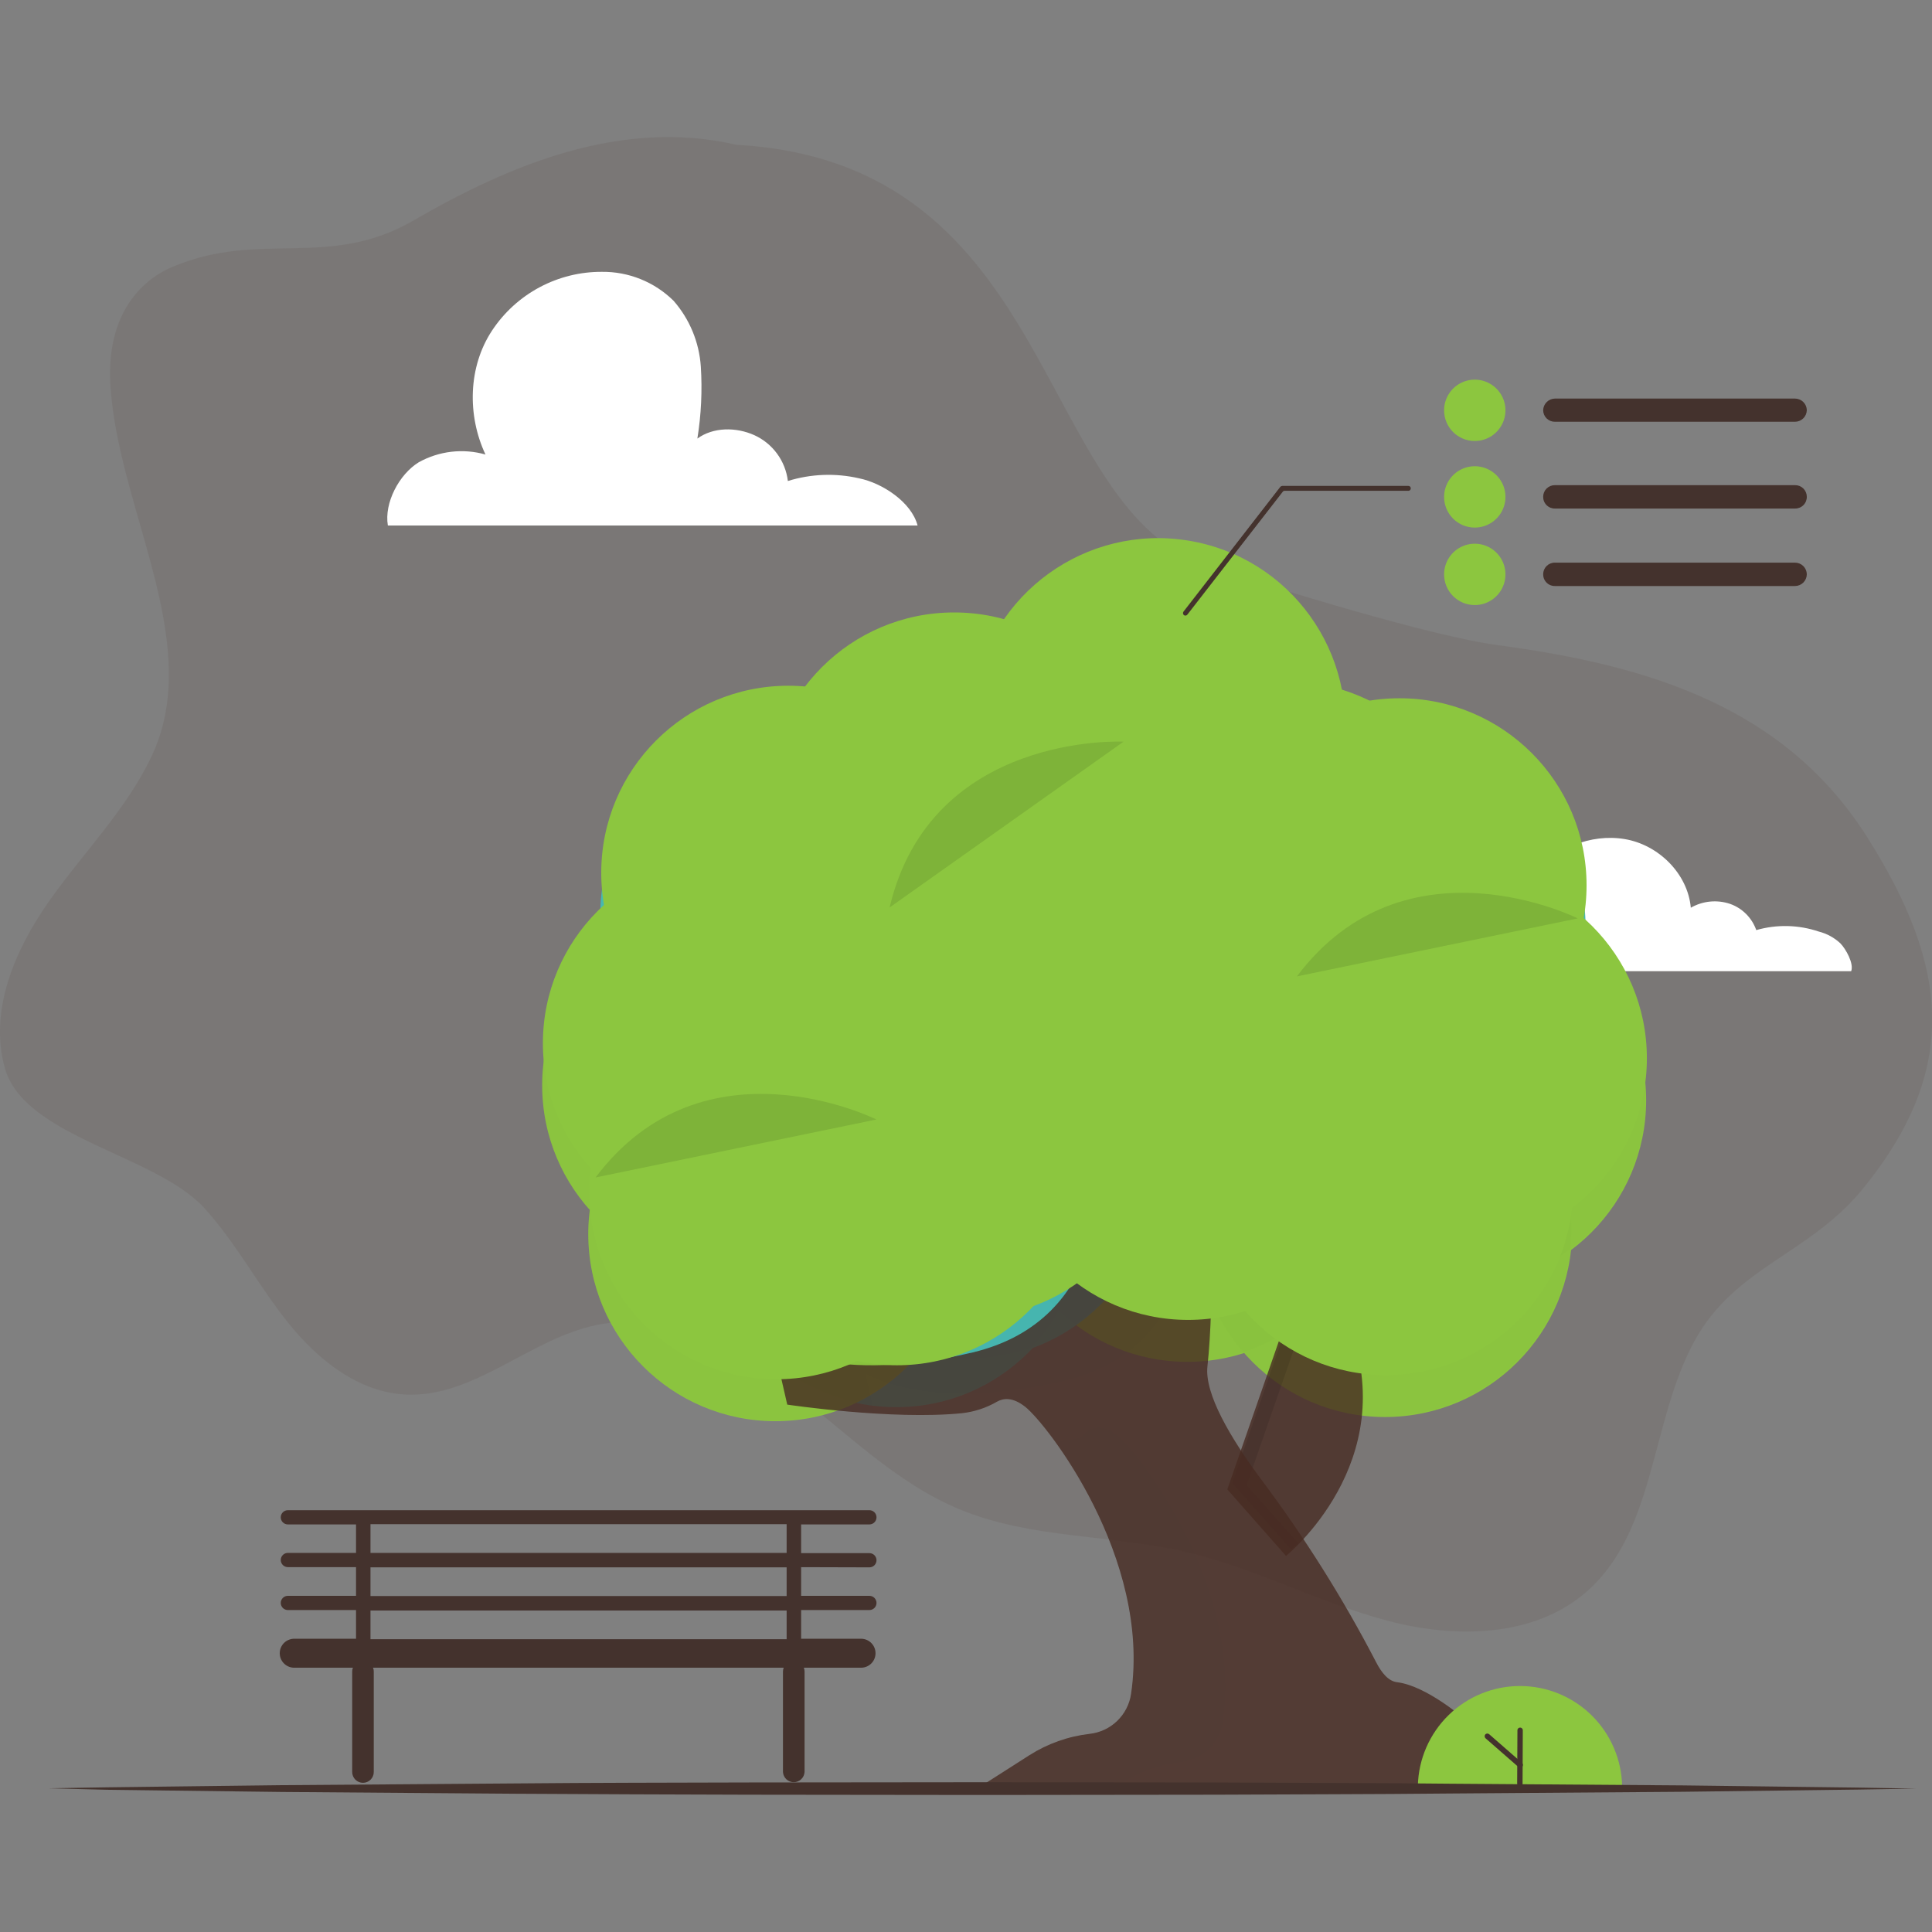 <svg width="378" height="378" viewBox="0 0 378 378" fill="none" xmlns="http://www.w3.org/2000/svg">
<rect x="0" y="0" width="378" height="378" fill="#808080" stroke="none"/>
<g clip-path="url(#clip0)">
<path opacity="0.1" d="M33.861 52.164C31.465 53.169 19.709 58.348 21.765 77.445C24.033 101.244 39.909 126.585 29.582 148.123C24.593 158.579 16.194 166.932 9.526 176.428C2.858 185.923 -2.177 197.777 0.937 208.936C4.717 222.544 30.422 225.87 39.992 236.379C46.229 243.243 50.576 251.589 56.405 258.839C62.234 266.089 70.172 272.447 79.433 272.848C92.769 273.468 103.625 261.954 116.711 259.24C130.1 256.503 143.58 263.458 154.511 271.759C165.443 280.06 175.241 290.183 187.904 295.369C201.867 301.122 217.652 300.215 232.334 303.685C245.723 306.845 258.038 313.513 271.344 317.066C284.649 320.62 300.23 320.431 310.542 311.313C323.976 299.414 322.918 278.208 331.506 262.423C339.474 247.787 354.012 245.481 364.521 232.531C383.421 209.261 381.364 189.151 365.337 163.818C349.31 138.484 323.001 130.236 293.222 126.252C279.833 124.475 249.609 115.071 236.749 110.943C202.222 100.004 207.499 31.873 144.071 28.327C121.708 23.141 99.928 32.107 80.877 43.153C64.26 52.746 51.038 44.974 33.861 52.164Z" fill="#472B22"/>
<path d="M362.184 190.02H293.147C293.002 183.104 295.408 176.377 299.905 171.12C304.275 165.987 311.185 163.062 317.853 164.165C324.521 165.269 330.228 170.969 330.81 177.599C331.963 176.937 333.243 176.527 334.566 176.397C335.889 176.266 337.224 176.419 338.484 176.843C339.669 177.26 340.746 177.938 341.634 178.826C342.523 179.715 343.2 180.791 343.617 181.977C347.631 180.826 351.901 180.927 355.857 182.264C357.435 182.664 358.886 183.457 360.075 184.57C361.134 185.651 362.759 188.531 362.184 190.02Z" fill="white"/>
<path d="M179.527 102.816H75.887C75.131 98.401 78.095 92.791 81.935 90.44C85.913 88.23 90.606 87.686 94.984 88.928C91.385 81.255 91.582 71.752 96.284 64.653C98.633 61.107 101.828 58.202 105.58 56.2C109.332 54.198 113.524 53.161 117.777 53.185C120.37 53.158 122.943 53.644 125.347 54.616C127.752 55.588 129.94 57.026 131.786 58.847C134.921 62.432 136.794 66.947 137.116 71.699C137.417 76.412 137.192 81.144 136.443 85.806C139.558 83.538 144.003 83.538 147.571 85.133C149.346 85.938 150.884 87.186 152.036 88.758C153.188 90.33 153.916 92.172 154.148 94.107C158.658 92.709 163.456 92.526 168.059 93.578C172.617 94.5 178.333 98.235 179.527 102.816Z" fill="white"/>
<path d="M270.981 277.24C291.197 277.24 307.586 260.851 307.586 240.635C307.586 220.418 291.197 204.029 270.981 204.029C250.764 204.029 234.375 220.418 234.375 240.635C234.375 260.851 250.764 277.24 270.981 277.24Z" fill="#8CC63F"/>
<path d="M232.304 266.445C252.52 266.445 268.909 250.056 268.909 229.839C268.909 209.623 252.52 193.234 232.304 193.234C212.087 193.234 195.698 209.623 195.698 229.839C195.698 250.056 212.087 266.445 232.304 266.445Z" fill="#8CC63F"/>
<path d="M189.461 265.968C209.678 265.968 226.067 249.58 226.067 229.363C226.067 209.146 209.678 192.757 189.461 192.757C169.245 192.757 152.856 209.146 152.856 229.363C152.856 249.58 169.245 265.968 189.461 265.968Z" fill="#47B9B2"/>
<path d="M175.354 275.32C195.571 275.32 211.96 258.931 211.96 238.714C211.96 218.498 195.571 202.109 175.354 202.109C155.138 202.109 138.749 218.498 138.749 238.714C138.749 258.931 155.138 275.32 175.354 275.32Z" fill="#47B9B2"/>
<path d="M151.699 278.057C171.916 278.057 188.304 261.668 188.304 241.451C188.304 221.235 171.916 204.846 151.699 204.846C131.482 204.846 115.093 221.235 115.093 241.451C115.093 261.668 131.482 278.057 151.699 278.057Z" fill="#8CC63F"/>
<path d="M142.68 248.936C162.897 248.936 179.285 232.547 179.285 212.33C179.285 192.113 162.897 175.725 142.68 175.725C122.463 175.725 106.074 192.113 106.074 212.33C106.074 232.547 122.463 248.936 142.68 248.936Z" fill="#8CC63F"/>
<path d="M154.05 215.588C174.267 215.588 190.656 199.2 190.656 178.983C190.656 158.766 174.267 142.377 154.05 142.377C133.833 142.377 117.445 158.766 117.445 178.983C117.445 199.2 133.833 215.588 154.05 215.588Z" fill="#47B9B2"/>
<path d="M174.394 216.012C194.611 216.012 211 199.623 211 179.406C211 159.19 194.611 142.801 174.394 142.801C154.177 142.801 137.789 159.19 137.789 179.406C137.789 199.623 154.177 216.012 174.394 216.012Z" fill="#47B9B2"/>
<path d="M186.483 201.24C206.699 201.24 223.088 184.851 223.088 164.634C223.088 144.418 206.699 128.029 186.483 128.029C166.266 128.029 149.877 144.418 149.877 164.634C149.877 184.851 166.266 201.24 186.483 201.24Z" fill="#47B9B2"/>
<path d="M216.133 218.273C236.35 218.273 252.738 201.884 252.738 181.667C252.738 161.45 236.35 145.062 216.133 145.062C195.916 145.062 179.527 161.45 179.527 181.667C179.527 201.884 195.916 218.273 216.133 218.273Z" fill="#47B9B2"/>
<path d="M285.466 251.861C305.682 251.861 322.071 235.473 322.071 215.256C322.071 195.039 305.682 178.65 285.466 178.65C265.249 178.65 248.86 195.039 248.86 215.256C248.86 235.473 265.249 251.861 285.466 251.861Z" fill="#8CC63F"/>
<path d="M264.736 233.196C284.953 233.196 301.342 216.807 301.342 196.59C301.342 176.374 284.953 159.985 264.736 159.985C244.519 159.985 228.131 176.374 228.131 196.59C228.131 216.807 244.519 233.196 264.736 233.196Z" fill="#47B9B2"/>
<path d="M251.544 214.727C271.761 214.727 288.149 198.338 288.149 178.121C288.149 157.904 271.761 141.516 251.544 141.516C231.327 141.516 214.938 157.904 214.938 178.121C214.938 198.338 231.327 214.727 251.544 214.727Z" fill="#47B9B2"/>
<path d="M226.407 186.702C246.624 186.702 263.012 170.313 263.012 150.096C263.012 129.88 246.624 113.491 226.407 113.491C206.19 113.491 189.801 129.88 189.801 150.096C189.801 170.313 206.19 186.702 226.407 186.702Z" fill="#47B9B2"/>
<path d="M273.619 218.038C293.836 218.038 310.225 201.649 310.225 181.433C310.225 161.216 293.836 144.827 273.619 144.827C253.402 144.827 237.014 161.216 237.014 181.433C237.014 201.649 253.402 218.038 273.619 218.038Z" fill="#47B9B2"/>
<g opacity="0.1">
<path opacity="0.1" d="M270.807 277.051C291.023 277.051 307.412 260.663 307.412 240.446C307.412 220.229 291.023 203.84 270.807 203.84C250.59 203.84 234.201 220.229 234.201 240.446C234.201 260.663 250.59 277.051 270.807 277.051Z" fill="black"/>
<path opacity="0.1" d="M232.13 266.255C252.346 266.255 268.735 249.867 268.735 229.65C268.735 209.433 252.346 193.044 232.13 193.044C211.913 193.044 195.524 209.433 195.524 229.65C195.524 249.867 211.913 266.255 232.13 266.255Z" fill="black"/>
<path opacity="0.1" d="M189.287 265.772C209.504 265.772 225.893 249.383 225.893 229.167C225.893 208.95 209.504 192.561 189.287 192.561C169.071 192.561 152.682 208.95 152.682 229.167C152.682 249.383 169.071 265.772 189.287 265.772Z" fill="black"/>
<path opacity="0.1" d="M175.18 275.131C195.397 275.131 211.786 258.742 211.786 238.525C211.786 218.309 195.397 201.92 175.18 201.92C154.964 201.92 138.575 218.309 138.575 238.525C138.575 258.742 154.964 275.131 175.18 275.131Z" fill="black"/>
<path opacity="0.1" d="M151.525 277.868C171.742 277.868 188.131 261.479 188.131 241.262C188.131 221.046 171.742 204.657 151.525 204.657C131.308 204.657 114.92 221.046 114.92 241.262C114.92 261.479 131.308 277.868 151.525 277.868Z" fill="black"/>
<path opacity="0.1" d="M142.506 248.739C162.723 248.739 179.112 232.351 179.112 212.134C179.112 191.917 162.723 175.528 142.506 175.528C122.289 175.528 105.901 191.917 105.901 212.134C105.901 232.351 122.289 248.739 142.506 248.739Z" fill="black"/>
<path opacity="0.1" d="M153.876 215.4C174.093 215.4 190.482 199.011 190.482 178.794C190.482 158.577 174.093 142.188 153.876 142.188C133.66 142.188 117.271 158.577 117.271 178.794C117.271 199.011 133.66 215.4 153.876 215.4Z" fill="black"/>
<path opacity="0.1" d="M174.22 215.823C194.437 215.823 210.826 199.434 210.826 179.217C210.826 159.001 194.437 142.612 174.22 142.612C154.004 142.612 137.615 159.001 137.615 179.217C137.615 199.434 154.004 215.823 174.22 215.823Z" fill="black"/>
<path opacity="0.1" d="M186.316 201.051C206.533 201.051 222.922 184.662 222.922 164.445C222.922 144.229 206.533 127.84 186.316 127.84C166.1 127.84 149.711 144.229 149.711 164.445C149.711 184.662 166.1 201.051 186.316 201.051Z" fill="black"/>
<path opacity="0.1" d="M215.967 218.084C236.183 218.084 252.572 201.695 252.572 181.478C252.572 161.261 236.183 144.873 215.967 144.873C195.75 144.873 179.361 161.261 179.361 181.478C179.361 201.695 195.75 218.084 215.967 218.084Z" fill="black"/>
<path opacity="0.1" d="M285.292 251.672C305.508 251.672 321.897 235.284 321.897 215.067C321.897 194.85 305.508 178.461 285.292 178.461C265.075 178.461 248.686 194.85 248.686 215.067C248.686 235.284 265.075 251.672 285.292 251.672Z" fill="black"/>
<path opacity="0.1" d="M264.57 233.007C284.786 233.007 301.175 216.618 301.175 196.401C301.175 176.185 284.786 159.796 264.57 159.796C244.353 159.796 227.964 176.185 227.964 196.401C227.964 216.618 244.353 233.007 264.57 233.007Z" fill="black"/>
<path opacity="0.1" d="M251.37 214.53C271.587 214.53 287.976 198.142 287.976 177.925C287.976 157.708 271.587 141.319 251.37 141.319C231.153 141.319 214.765 157.708 214.765 177.925C214.765 198.142 231.153 214.53 251.37 214.53Z" fill="black"/>
<path opacity="0.1" d="M226.233 186.513C246.45 186.513 262.839 170.124 262.839 149.907C262.839 129.691 246.45 113.302 226.233 113.302C206.016 113.302 189.628 129.691 189.628 149.907C189.628 170.124 206.016 186.513 226.233 186.513Z" fill="black"/>
<path opacity="0.1" d="M273.445 217.841C293.662 217.841 310.051 201.453 310.051 181.236C310.051 161.019 293.662 144.63 273.445 144.63C253.229 144.63 236.84 161.019 236.84 181.236C236.84 201.453 253.229 217.841 273.445 217.841Z" fill="black"/>
</g>
<path opacity="0.8" d="M240.128 291.4L252.89 254.696L263.844 259.058C274.428 286.07 251.612 304.418 251.612 304.418L240.128 291.4Z" fill="#472B22"/>
<path opacity="0.1" d="M241.088 290.153L252.602 303.156C252.602 303.156 253.131 302.725 253.993 301.909L243.916 290.569L256.435 254.538L253.797 253.479L241.088 290.153Z" fill="black"/>
<path opacity="0.8" d="M190.331 264.6C217.199 258.174 214.893 230.202 214.893 230.202L236.915 233.559C236.915 233.559 237.633 254.523 236.242 267.292C235.622 272.659 240.703 281.3 246.826 289.548C255.261 300.798 262.756 312.722 269.234 325.201C270.338 327.356 271.684 328.943 273.362 329.132C279.168 329.85 286.607 336.382 286.607 336.382L297.35 349.99L190.882 350.134L201.391 343.421C204.957 341.151 208.992 339.719 213.192 339.232C215.217 339.01 217.112 338.122 218.578 336.707C220.045 335.292 221.001 333.431 221.296 331.415C225.235 304.736 204.793 278.541 200.567 275.23C198.125 273.309 196.303 273.551 195.101 274.224C192.995 275.448 190.657 276.221 188.236 276.492C174.515 277.883 154.027 274.814 154.027 274.814L151.344 263.111C151.412 263.186 163.462 271.011 190.331 264.6Z" fill="#472B22"/>
<g opacity="0.1">
<path opacity="0.1" d="M171.136 276.62C161.92 276.046 154.103 274.844 154.103 274.844L151.419 263.141C151.419 263.141 163.462 270.958 190.376 264.532C217.29 258.106 214.938 230.126 214.938 230.126L236.961 233.491C236.961 233.491 237.014 234.542 237.059 236.363L232.84 235.744C232.84 235.744 235.192 263.761 208.323 270.142C181.455 276.522 169.344 268.751 169.344 268.751L171.136 276.62Z" fill="black"/>
<path opacity="0.1" d="M217.675 350.028L190.905 350.081L201.414 343.36C204.972 341.093 209 339.666 213.192 339.187C215.205 338.951 217.086 338.064 218.548 336.661C220.011 335.258 220.976 333.417 221.296 331.415C224.23 311.759 213.812 292.262 206.524 282.094C208.221 281.921 209.903 281.631 211.559 281.225C211.559 281.225 213.956 277.195 218.567 280.794C222.74 284.105 243.228 310.353 239.244 336.98C238.937 338.982 237.978 340.828 236.515 342.23C235.053 343.633 233.168 344.513 231.155 344.736C226.96 345.233 222.928 346.659 219.353 348.909L217.675 350.028Z" fill="black"/>
</g>
<path d="M271.17 269.038C291.386 269.038 307.775 252.649 307.775 232.432C307.775 212.216 291.386 195.827 271.17 195.827C250.953 195.827 234.564 212.216 234.564 232.432C234.564 252.649 250.953 269.038 271.17 269.038Z" fill="#8CC63F"/>
<path d="M232.447 258.242C252.664 258.242 269.053 241.853 269.053 221.636C269.053 201.42 252.664 185.031 232.447 185.031C212.231 185.031 195.842 201.42 195.842 221.636C195.842 241.853 212.231 258.242 232.447 258.242Z" fill="#8CC63F"/>
<path d="M189.605 257.766C209.821 257.766 226.21 241.377 226.21 221.16C226.21 200.944 209.821 184.555 189.605 184.555C169.388 184.555 152.999 200.944 152.999 221.16C152.999 241.377 169.388 257.766 189.605 257.766Z" fill="#8CC63F"/>
<path d="M175.498 267.117C195.715 267.117 212.103 250.728 212.103 230.512C212.103 210.295 195.715 193.906 175.498 193.906C155.281 193.906 138.892 210.295 138.892 230.512C138.892 250.728 155.281 267.117 175.498 267.117Z" fill="#8CC63F"/>
<path d="M151.888 269.854C172.105 269.854 188.494 253.465 188.494 233.249C188.494 213.032 172.105 196.643 151.888 196.643C131.671 196.643 115.282 213.032 115.282 233.249C115.282 253.465 131.671 269.854 151.888 269.854Z" fill="#8CC63F"/>
<path d="M142.824 240.726C163.04 240.726 179.429 224.337 179.429 204.12C179.429 183.903 163.04 167.515 142.824 167.515C122.607 167.515 106.218 183.903 106.218 204.12C106.218 224.337 122.607 240.726 142.824 240.726Z" fill="#8CC63F"/>
<path d="M154.239 207.379C174.456 207.379 190.845 190.99 190.845 170.773C190.845 150.556 174.456 134.167 154.239 134.167C134.022 134.167 117.634 150.556 117.634 170.773C117.634 190.99 134.022 207.379 154.239 207.379Z" fill="#8CC63F"/>
<path d="M174.583 207.817C194.8 207.817 211.189 191.428 211.189 171.211C211.189 150.995 194.8 134.606 174.583 134.606C154.366 134.606 137.978 150.995 137.978 171.211C137.978 191.428 154.366 207.817 174.583 207.817Z" fill="#8CC63F"/>
<path d="M186.679 193.037C206.896 193.037 223.285 176.648 223.285 156.432C223.285 136.215 206.896 119.826 186.679 119.826C166.462 119.826 150.074 136.215 150.074 156.432C150.074 176.648 166.462 193.037 186.679 193.037Z" fill="#8CC63F"/>
<path d="M218.295 214.008C239.601 214.008 256.874 196.736 256.874 175.43C256.874 154.123 239.601 136.851 218.295 136.851C196.989 136.851 179.716 154.123 179.716 175.43C179.716 196.736 196.989 214.008 218.295 214.008Z" fill="#8CC63F"/>
<path d="M285.609 243.659C305.826 243.659 322.215 227.27 322.215 207.053C322.215 186.837 305.826 170.448 285.609 170.448C265.393 170.448 249.004 186.837 249.004 207.053C249.004 227.27 265.393 243.659 285.609 243.659Z" fill="#8CC63F"/>
<path d="M264.933 224.993C285.149 224.993 301.538 208.604 301.538 188.388C301.538 168.171 285.149 151.782 264.933 151.782C244.716 151.782 228.327 168.171 228.327 188.388C228.327 208.604 244.716 224.993 264.933 224.993Z" fill="#8CC63F"/>
<path d="M251.74 206.517C271.957 206.517 288.346 190.128 288.346 169.911C288.346 149.695 271.957 133.306 251.74 133.306C231.524 133.306 215.135 149.695 215.135 169.911C215.135 190.128 231.524 206.517 251.74 206.517Z" fill="#8CC63F"/>
<path d="M262.736 147.763C265.975 127.807 252.424 109.004 232.468 105.765C212.513 102.526 193.71 116.077 190.471 136.032C187.231 155.988 200.783 174.791 220.738 178.03C240.693 181.269 259.497 167.718 262.736 147.763Z" fill="#8CC63F"/>
<path d="M273.808 209.828C294.025 209.828 310.414 193.439 310.414 173.222C310.414 153.006 294.025 136.617 273.808 136.617C253.591 136.617 237.203 153.006 237.203 173.222C237.203 193.439 253.591 209.828 273.808 209.828Z" fill="#8CC63F"/>
<path opacity="0.1" d="M253.751 191.026C274.957 162.812 308.69 179.686 308.69 179.686L253.751 191.026Z" fill="black"/>
<path opacity="0.1" d="M174.054 177.547C182.166 143.187 219.83 145.107 219.83 145.107L174.054 177.547Z" fill="black"/>
<path opacity="0.1" d="M116.53 230.369C137.736 202.155 171.468 219.029 171.468 219.029L116.53 230.369Z" fill="black"/>
<path d="M170.1 306.656C170.469 306.656 170.823 306.509 171.084 306.248C171.344 305.988 171.491 305.634 171.491 305.265C171.491 304.896 171.344 304.542 171.084 304.281C170.823 304.02 170.469 303.874 170.1 303.874H156.741V298.257H170.1C170.469 298.257 170.823 298.11 171.084 297.849C171.344 297.588 171.491 297.235 171.491 296.866C171.491 296.497 171.344 296.143 171.084 295.882C170.823 295.621 170.469 295.475 170.1 295.475H56.322C55.953 295.475 55.599 295.621 55.338 295.882C55.078 296.143 54.931 296.497 54.931 296.866C54.931 297.235 55.078 297.588 55.338 297.849C55.599 298.11 55.953 298.257 56.322 298.257H69.658V303.828H56.322C55.953 303.828 55.599 303.975 55.338 304.236C55.078 304.497 54.931 304.851 54.931 305.219C54.931 305.588 55.078 305.942 55.338 306.203C55.599 306.464 55.953 306.61 56.322 306.61H69.658V312.228H56.322C55.953 312.228 55.599 312.374 55.338 312.635C55.078 312.896 54.931 313.25 54.931 313.619C54.931 313.988 55.078 314.341 55.338 314.602C55.599 314.863 55.953 315.01 56.322 315.01H69.658V320.627H57.713C57.329 320.607 56.945 320.665 56.584 320.799C56.223 320.932 55.893 321.137 55.614 321.402C55.336 321.667 55.114 321.986 54.962 322.339C54.81 322.693 54.732 323.073 54.732 323.458C54.732 323.843 54.81 324.223 54.962 324.577C55.114 324.93 55.336 325.249 55.614 325.514C55.893 325.779 56.223 325.984 56.584 326.117C56.945 326.251 57.329 326.309 57.713 326.289H69.053C68.951 326.528 68.902 326.786 68.909 327.045V346.701C68.909 347.261 69.132 347.797 69.527 348.193C69.923 348.588 70.459 348.81 71.019 348.81C71.578 348.81 72.115 348.588 72.51 348.193C72.906 347.797 73.128 347.261 73.128 346.701V327.045C73.135 326.786 73.086 326.528 72.984 326.289H153.332C153.238 326.53 153.189 326.786 153.188 327.045V346.701C153.221 347.24 153.457 347.746 153.85 348.116C154.243 348.486 154.762 348.692 155.301 348.692C155.841 348.692 156.36 348.486 156.753 348.116C157.145 347.746 157.382 347.24 157.414 346.701V327.045C157.418 326.786 157.369 326.529 157.271 326.289H168.611C169.336 326.252 170.02 325.937 170.52 325.41C171.02 324.883 171.299 324.185 171.299 323.458C171.299 322.731 171.02 322.033 170.52 321.506C170.02 320.979 169.336 320.664 168.611 320.627H156.741V315.01H170.1C170.469 315.01 170.823 314.863 171.084 314.602C171.344 314.341 171.491 313.988 171.491 313.619C171.491 313.25 171.344 312.896 171.084 312.635C170.823 312.374 170.469 312.228 170.1 312.228H156.741V306.618L170.1 306.656ZM72.485 298.211H153.906V303.828H72.485V298.211ZM153.906 320.717H72.485V315.1H153.906V320.717ZM153.906 312.273H72.485V306.656H153.906V312.273Z" fill="#44322D"/>
<path d="M277.407 349.408C277.525 344.174 279.693 339.196 283.443 335.543C287.193 331.89 292.227 329.854 297.462 329.873C302.697 329.892 307.716 331.964 311.44 335.644C315.163 339.323 317.295 344.317 317.376 349.551V349.65" fill="#8CC63F"/>
<path d="M297.365 349.507C297.226 349.503 297.093 349.446 296.995 349.347C296.897 349.249 296.84 349.117 296.836 348.977L296.889 338.469C296.904 338.34 296.966 338.222 297.063 338.136C297.16 338.05 297.285 338.003 297.414 338.003C297.544 338.003 297.668 338.05 297.765 338.136C297.862 338.222 297.924 338.34 297.94 338.469L297.894 348.977C297.907 349.105 297.869 349.232 297.788 349.331C297.707 349.43 297.59 349.493 297.463 349.507H297.365Z" fill="#44322D"/>
<path d="M297.41 345.855C297.348 345.858 297.285 345.847 297.227 345.822C297.17 345.797 297.118 345.759 297.078 345.711L290.652 340.102C290.548 340.006 290.485 339.875 290.475 339.734C290.465 339.594 290.509 339.455 290.599 339.346C290.694 339.241 290.827 339.178 290.968 339.17C291.109 339.161 291.248 339.208 291.355 339.3L297.781 344.91C297.889 345.002 297.956 345.134 297.967 345.275C297.979 345.417 297.933 345.557 297.841 345.666C297.785 345.726 297.717 345.774 297.642 345.806C297.566 345.839 297.485 345.855 297.403 345.855H297.41Z" fill="#44322D"/>
<path d="M304.23 77.981H351.2C351.804 77.983 352.384 78.222 352.815 78.645C353.246 79.069 353.494 79.645 353.506 80.249C353.494 80.854 353.246 81.43 352.815 81.853C352.384 82.277 351.804 82.516 351.2 82.517H304.23C303.929 82.522 303.63 82.468 303.35 82.356C303.07 82.244 302.816 82.078 302.601 81.867C302.387 81.656 302.216 81.404 302.1 81.126C301.984 80.849 301.924 80.55 301.924 80.249C301.943 79.648 302.193 79.076 302.623 78.654C303.052 78.232 303.627 77.991 304.23 77.981Z" fill="#44322D"/>
<path d="M304.23 94.923H351.2C351.501 94.918 351.8 94.973 352.079 95.085C352.359 95.197 352.613 95.363 352.828 95.574C353.043 95.785 353.213 96.037 353.329 96.314C353.446 96.592 353.506 96.89 353.506 97.191C353.511 97.495 353.455 97.797 353.341 98.08C353.226 98.362 353.057 98.618 352.842 98.833C352.626 99.048 352.37 99.218 352.088 99.332C351.806 99.446 351.504 99.502 351.2 99.497H304.23C303.925 99.502 303.623 99.446 303.341 99.332C303.059 99.218 302.803 99.048 302.588 98.833C302.373 98.618 302.203 98.362 302.089 98.08C301.975 97.797 301.919 97.495 301.924 97.191C301.924 96.89 301.984 96.592 302.1 96.314C302.216 96.037 302.387 95.785 302.601 95.574C302.816 95.363 303.07 95.197 303.35 95.085C303.63 94.973 303.929 94.918 304.23 94.923Z" fill="#44322D"/>
<path d="M304.23 110.081H351.2C351.804 110.083 352.384 110.322 352.815 110.745C353.246 111.169 353.494 111.745 353.506 112.349C353.504 112.96 353.26 113.546 352.828 113.978C352.396 114.41 351.811 114.653 351.2 114.655H304.23C303.925 114.66 303.623 114.604 303.341 114.49C303.059 114.376 302.803 114.206 302.588 113.991C302.373 113.776 302.203 113.52 302.089 113.238C301.975 112.956 301.919 112.654 301.924 112.349C301.924 112.048 301.984 111.75 302.1 111.473C302.216 111.195 302.387 110.943 302.601 110.732C302.816 110.521 303.07 110.355 303.35 110.243C303.63 110.131 303.929 110.076 304.23 110.081Z" fill="#44322D"/>
<path d="M282.54 80.287C282.538 79.099 282.889 77.938 283.548 76.949C284.207 75.961 285.145 75.191 286.242 74.735C287.339 74.28 288.547 74.16 289.712 74.392C290.877 74.623 291.947 75.195 292.787 76.035C293.627 76.875 294.199 77.945 294.43 79.11C294.662 80.275 294.542 81.483 294.087 82.58C293.632 83.677 292.861 84.615 291.873 85.274C290.884 85.933 289.723 86.284 288.535 86.282C287.748 86.282 286.968 86.127 286.241 85.826C285.513 85.525 284.853 85.083 284.296 84.526C283.739 83.969 283.298 83.309 282.996 82.581C282.695 81.854 282.54 81.074 282.54 80.287Z" fill="#8CC63F"/>
<path d="M282.54 97.221C282.54 96.034 282.892 94.873 283.552 93.886C284.212 92.898 285.15 92.129 286.247 91.675C287.344 91.221 288.552 91.102 289.716 91.335C290.881 91.567 291.951 92.139 292.79 92.98C293.629 93.82 294.2 94.89 294.431 96.055C294.662 97.22 294.542 98.427 294.086 99.524C293.631 100.62 292.86 101.557 291.872 102.216C290.884 102.875 289.723 103.226 288.535 103.224C287.747 103.224 286.967 103.069 286.239 102.767C285.511 102.465 284.85 102.023 284.293 101.465C283.736 100.908 283.295 100.246 282.994 99.518C282.693 98.79 282.539 98.009 282.54 97.221Z" fill="#8CC63F"/>
<path d="M282.54 112.387C282.538 111.199 282.889 110.038 283.548 109.049C284.207 108.061 285.145 107.291 286.242 106.835C287.339 106.38 288.547 106.261 289.712 106.492C290.877 106.723 291.947 107.295 292.787 108.135C293.627 108.975 294.199 110.045 294.43 111.21C294.662 112.375 294.542 113.583 294.087 114.68C293.632 115.777 292.861 116.715 291.873 117.374C290.884 118.033 289.723 118.384 288.535 118.382C286.945 118.382 285.42 117.751 284.296 116.626C283.172 115.502 282.54 113.977 282.54 112.387Z" fill="#8CC63F"/>
<path d="M231.631 120.348C231.538 120.266 231.479 120.154 231.462 120.032C231.445 119.91 231.473 119.786 231.54 119.682L250.493 95.256C250.592 95.15 250.726 95.082 250.871 95.067H275.532C275.651 95.059 275.769 95.098 275.859 95.175C275.95 95.253 276.006 95.364 276.016 95.483V95.543C276.02 95.603 276.012 95.663 275.993 95.719C275.974 95.776 275.944 95.828 275.904 95.873C275.865 95.918 275.817 95.955 275.764 95.981C275.71 96.008 275.652 96.023 275.592 96.027H251.355C251.28 96.022 251.205 96.037 251.137 96.07C251.069 96.103 251.011 96.154 250.969 96.216L232.304 120.257C232.226 120.357 232.112 120.423 231.986 120.44C231.86 120.457 231.732 120.424 231.631 120.348Z" fill="#44322D"/>
<path d="M9.533 349.884L20.956 349.695L32.372 349.552L55.188 349.272L100.865 348.932C116.076 348.788 131.332 348.788 146.543 348.743L192.221 348.697L237.898 348.743L260.737 348.841L272.152 348.886L283.576 348.985L329.253 349.317L352.092 349.604L363.507 349.748L374.923 349.945L363.507 350.134L352.092 350.277L329.253 350.565L283.576 350.905L272.152 350.996L260.737 351.048L237.898 351.139L192.221 351.192L146.543 351.139C131.332 351.094 116.076 351.048 100.865 350.95L55.188 350.602L32.349 350.315L20.934 350.171L9.533 349.884Z" fill="#44322D"/>
</g>
<defs>
<clipPath id="clip0">
<rect width="378" height="378" fill="white"/>
</clipPath>
</defs>
</svg>

